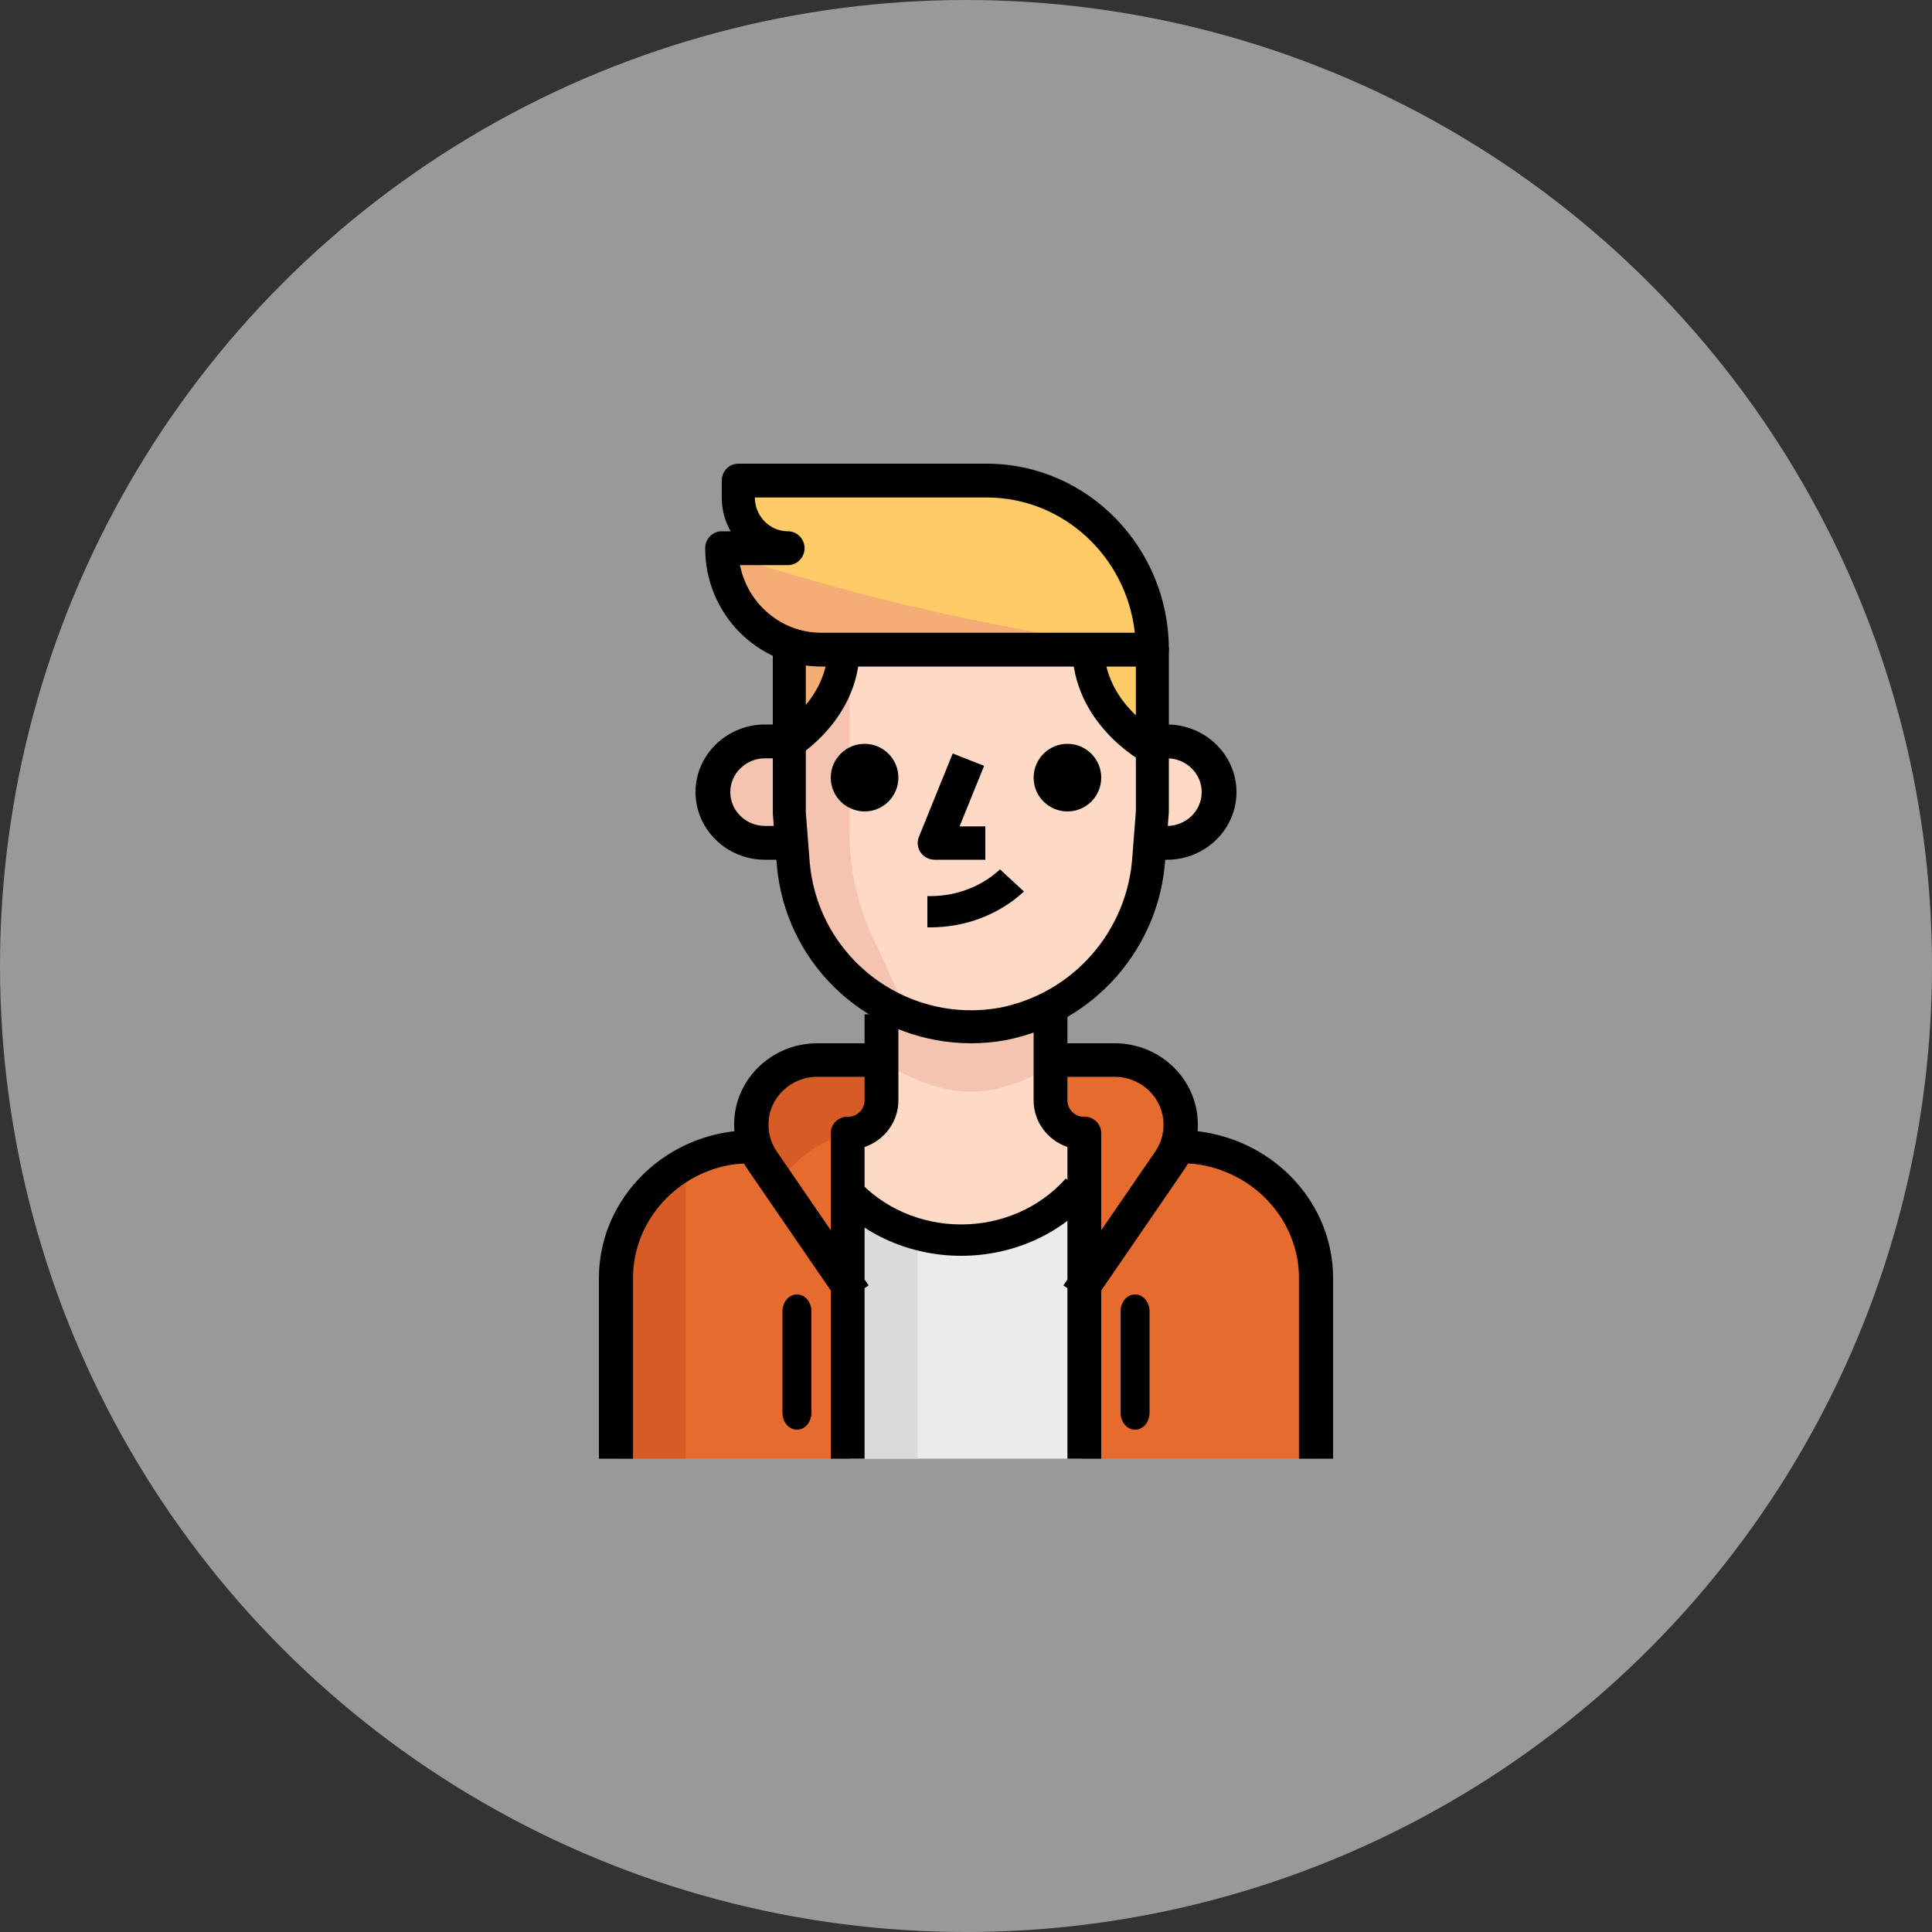 <?xml version="1.0" encoding="UTF-8"?>
<svg width="200px" height="200px" viewBox="0 0 200 200" version="1.1" xmlns="http://www.w3.org/2000/svg" xmlns:xlink="http://www.w3.org/1999/xlink">
    <rect x="0" y="0" width="200" height="200" fill="#333333" stroke="none"/>
    <!-- Generator: Sketch 58 (84663) - https://sketch.com -->
    <title>Group 22</title>
    <desc>Created with Sketch.</desc>
    <g id="Page-1" stroke="none" stroke-width="1" fill="none" fill-rule="evenodd">
        <g id="Service-\w-Profile" transform="translate(-1140, -91)">
            <g id="Group-22" transform="translate(1140, 91)">
                <circle id="Oval" fill="#FFFFFF" opacity="0.503" cx="100" cy="100" r="100"></circle>
                <g id="boy" transform="translate(62, 48)" fill-rule="nonzero">
                    <path d="M62.103,70.661 L60.286,70.542 L60.286,67.125 C60.286,64.294 57.983,62 55.143,62 L20.857,62 C18.016,62 15.714,64.294 15.714,67.125 L15.714,70.542 L13.897,70.747 C7.117,71.65 2.043,77.392 2,84.208 L2,103 L74,103 L74,84.208 C74,77.36 68.914,71.568 62.103,70.661 Z" id="Path" fill="#E56B2E"></path>
                    <path d="M38,80.655 C33.359,80.655 28.961,78.582 26,75 L26,103 L38,103 L50,103 L50,75 C47.039,78.582 42.641,80.655 38,80.655 Z" id="Path" fill="#EBEBEB"></path>
                    <path d="M49.589,68.56 C47.857,68.354 46.56,66.899 46.571,65.181 L46.571,53 L29.429,53 L29.429,65.198 C29.441,66.916 28.143,68.371 26.411,68.577 L26,68.577 L26,74.439 C31.491,80.971 41.314,81.88 47.941,76.468 C48.69,75.857 49.379,75.178 50,74.439 L50,68.611 L49.589,68.56 Z" id="Path" fill="#FEDAC6"></path>
                    <path d="M33,79.778 C30.263,78.848 27.841,77.195 26,75 L26,103 L33,103 L33,79.778 Z" id="Path" fill="#DBDBDB"></path>
                    <path d="M2,83.96 L2,103 L9,103 L9,72 C4.678,74.468 2.01,79.024 2,83.96 Z" id="Path" fill="#D65B25"></path>
                    <path d="M55,39 L58.6,39 C61.583,39 64,36.762 64,34 L64,34 C64,31.238 61.583,29 58.6,29 L56.8,29" id="Path" fill="#FEDAC6"></path>
                    <path d="M21,39 L17.4,39 C14.417,39 12,36.762 12,34 L12,34 C12,31.238 14.417,29 17.4,29 L19.2,29" id="Path" fill="#F5C4B0"></path>
                    <path d="M57,19 L22.385,19 C16.649,19 12,14.434 12,8.8 L18.923,8.8 C16.055,8.8 13.731,6.517 13.731,3.7 L13.731,2 L39.692,2 C49.251,2 57,9.611 57,19 Z" id="Path" fill="#FECB66"></path>
                    <path d="M19,19 L19,35.951 L19.415,41.24 C20.295,51.323 29.34,58.796 39.613,57.932 C40.173,57.884 40.729,57.813 41.282,57.717 C49.792,56.101 56.109,49.036 56.637,40.545 L57,35.951 L57,19 L19,19 Z" id="Path" fill="#FEDAC6"></path>
                    <path d="M25.942,38.111 L25.942,17 L19,17 L19,35.803 L19.417,41.137 C20.028,48.422 24.971,54.655 32,57 L28.772,49.94 C26.911,46.267 25.942,42.217 25.942,38.111 Z" id="Path" fill="#F5C4B0"></path>
                    <path d="M25.999,17 C26.067,21.949 23.386,26.545 19,29 L19,17 L25.999,17 Z" id="Path" fill="#F5AD76"></path>
                    <path d="M57,29 C57,29 50,25.667 50,19 L57,19 L57,29 Z" id="Path" fill="#FECB66"></path>
                    <path d="M47,62.333 L47,57 L30,57 L30,62.333 C36.375,65.889 40.625,65.889 47,62.333 Z" id="Path" fill="#F5C4B0"></path>
                    <path d="M12,9 C12.396,14.355 16.794,18.617 22.32,19 L55,19 C40.378,16.962 25.984,13.615 12,9 Z" id="Path" fill="#F5AD76"></path>
                    <path d="M25.996,69.265 C26.302,68.758 26.733,68.329 27.254,68.018 C28.34,67.375 29,66.242 29,65.026 L29,62 L21.735,62 C18.021,61.995 15.005,64.854 15,68.39 C14.998,69.667 15.396,70.915 16.146,71.974 L18.277,75 C19.941,72.182 22.721,70.117 25.996,69.265 Z" id="Path" fill="#D65B25"></path>
                    <path d="M57.286,21 L23,21 C16.383,21 11,15.505 11,8.75 C11,7.784 11.768,7 12.714,7 L13.635,7 C13.049,5.969 12.714,4.774 12.714,3.5 L12.714,1.75 C12.714,0.784 13.482,0 14.428,0 L40.143,0 C50.54,0 59,8.636 59,19.25 C59,20.216 58.234,21 57.286,21 Z M14.602,10.5 C15.397,14.488 18.862,17.5 23,17.5 L55.475,17.5 C54.62,9.636 48.071,3.5 40.143,3.5 L16.143,3.5 C16.143,5.43 17.681,7 19.572,7 C20.518,7 21.286,7.784 21.286,8.75 C21.286,9.716 20.518,10.5 19.572,10.5 L14.602,10.5 Z" id="Shape" fill="#000000"></path>
                    <path d="M19.481,31 L18.003,27.886 L18.743,29.442 L18,27.888 C18.056,27.857 23.697,24.771 23.697,19 L27,19 C27,26.945 19.788,30.836 19.481,31 Z" id="Path" fill="#000000"></path>
                    <path d="M56.519,31 C56.211,30.836 49,26.945 49,19 L52.303,19 C52.303,24.771 57.942,27.857 58,27.888 L56.519,31 Z" id="Path" fill="#000000"></path>
                    <circle id="Oval" fill="#000000" cx="27.5" cy="32.5" r="3.5"></circle>
                    <circle id="Oval" fill="#000000" cx="48.5" cy="32.5" r="3.5"></circle>
                    <path d="M40,41 L34.75,41 C34.169,41 33.627,40.715 33.301,40.242 C32.976,39.769 32.909,39.165 33.125,38.633 L36.624,30 L39.874,31.283 L37.335,37.547 L40,37.547 L40,41 L40,41 Z" id="Path" fill="#000000"></path>
                    <path d="M34.298,48 L34,48 L34,44.764 L34.298,44.764 C37.026,44.762 39.591,43.781 41.522,42 L44,44.29 C41.408,46.681 37.964,47.998 34.298,48 Z" id="Path" fill="#000000"></path>
                    <path d="M58.8,41 L57,41 L57,37.5 L58.8,37.5 C60.785,37.5 62.4,35.93 62.4,34 C62.4,32.07 60.786,30.5 58.8,30.5 L57,30.5 L57,27 L58.8,27 C62.771,27 66,30.139 66,34 C66,37.86 62.771,41 58.8,41 Z" id="Path" fill="#000000"></path>
                    <path d="M19,41 L17.2,41 C13.229,41 10,37.86 10,34 C10,30.14 13.229,27 17.2,27 L19,27 L19,30.5 L17.2,30.5 C15.215,30.5 13.6,32.07 13.6,34 C13.6,35.93 15.214,37.5 17.2,37.5 L19,37.5 L19,41 L19,41 Z" id="Path" fill="#000000"></path>
                    <path d="M38.519,60 C28.911,60 20.387,53.119 18.653,43.357 C18.547,42.759 18.466,42.156 18.415,41.551 L18.003,36.211 L18,19 L21.417,19 L21.417,36.079 L21.822,41.276 C21.863,41.765 21.929,42.263 22.016,42.759 C23.632,51.855 32.338,57.937 41.447,56.326 C49.075,54.851 54.751,48.383 55.226,40.602 L55.587,35.946 L55.583,19 L59,19 L59,36.079 L58.636,40.839 C58.069,50.147 51.256,57.908 42.07,59.684 C40.88,59.896 39.691,60 38.519,60 Z" id="Path" fill="#000000"></path>
                    <path d="M27.5,103 L24,103 L24,69.301 C24,68.359 24.784,67.597 25.75,67.597 L26.047,67.597 C26.887,67.457 27.505,66.744 27.5,65.905 L27.5,57 L31,57 L31,65.893 C31.016,68.103 29.572,70.028 27.5,70.739 L27.5,103 L27.5,103 Z" id="Path" fill="#000000"></path>
                    <path d="M3.529,103 L0,103 L0,84.298 C0,76.664 5.922,70.144 13.778,69.131 L15.765,69 L16,72.394 L14.13,72.513 C8.135,73.288 3.529,78.359 3.529,84.298 L3.529,103 L3.529,103 Z" id="Path" fill="#000000"></path>
                    <path d="M37.501,82 C32.262,82 27.341,79.84 24,76.073 L26.676,74.003 C29.355,77.022 33.301,78.754 37.501,78.754 C41.7,78.754 45.646,77.022 48.326,74 L51,76.073 C47.659,79.84 42.738,82 37.501,82 Z" id="Path" fill="#000000"></path>
                    <path d="M24.968,87 L15.44,73.116 C14.48,71.704 13.984,70.071 14,68.383 C14,63.768 17.859,60 22.604,60 L30,60 L30,63.471 L22.605,63.471 C19.822,63.471 17.557,65.682 17.557,68.4 C17.546,69.407 17.838,70.367 18.398,71.188 L27.922,85.067 L24.968,87 Z" id="Path" fill="#000000"></path>
                    <path d="M20.5,100 C19.672,100 19,99.218 19,98.25 L19,87.75 C19,86.782 19.672,86 20.5,86 C21.328,86 22,86.782 22,87.75 L22,98.25 C22,99.218 21.328,100 20.5,100 Z" id="Path" fill="#000000"></path>
                    <path d="M52,103 L48.5,103 L48.5,70.737 C46.426,70.027 44.983,68.099 45,65.878 L45,57 L48.5,57 L48.5,65.893 C48.493,66.743 49.113,67.457 49.953,67.597 L50.25,67.597 C51.218,67.597 52,68.358 52,69.301 L52,103 L52,103 Z" id="Path" fill="#000000"></path>
                    <path d="M76,103 L72.47,103 L72.47,84.297 C72.47,78.358 67.864,73.286 61.753,72.501 L60,72.394 L60.235,69 L62.105,69.119 C70.077,70.141 76,76.663 76,84.297 L76,103 L76,103 Z" id="Path" fill="#000000"></path>
                    <path d="M51.033,87 L48.078,85.068 L57.607,71.184 C58.163,70.366 58.455,69.408 58.444,68.417 C58.444,65.684 56.18,63.471 53.395,63.471 L46,63.471 L46,60 L53.395,60 C58.14,60 62,63.768 62,68.4 C62.017,70.07 61.52,71.704 60.565,73.11 L51.033,87 Z" id="Path" fill="#000000"></path>
                    <path d="M55.5,100 C54.67,100 54,99.218 54,98.25 L54,87.75 C54,86.782 54.67,86 55.5,86 C56.33,86 57,86.782 57,87.75 L57,98.25 C57,99.218 56.33,100 55.5,100 Z" id="Path" fill="#000000"></path>
                </g>
            </g>
        </g>
    </g>
</svg>